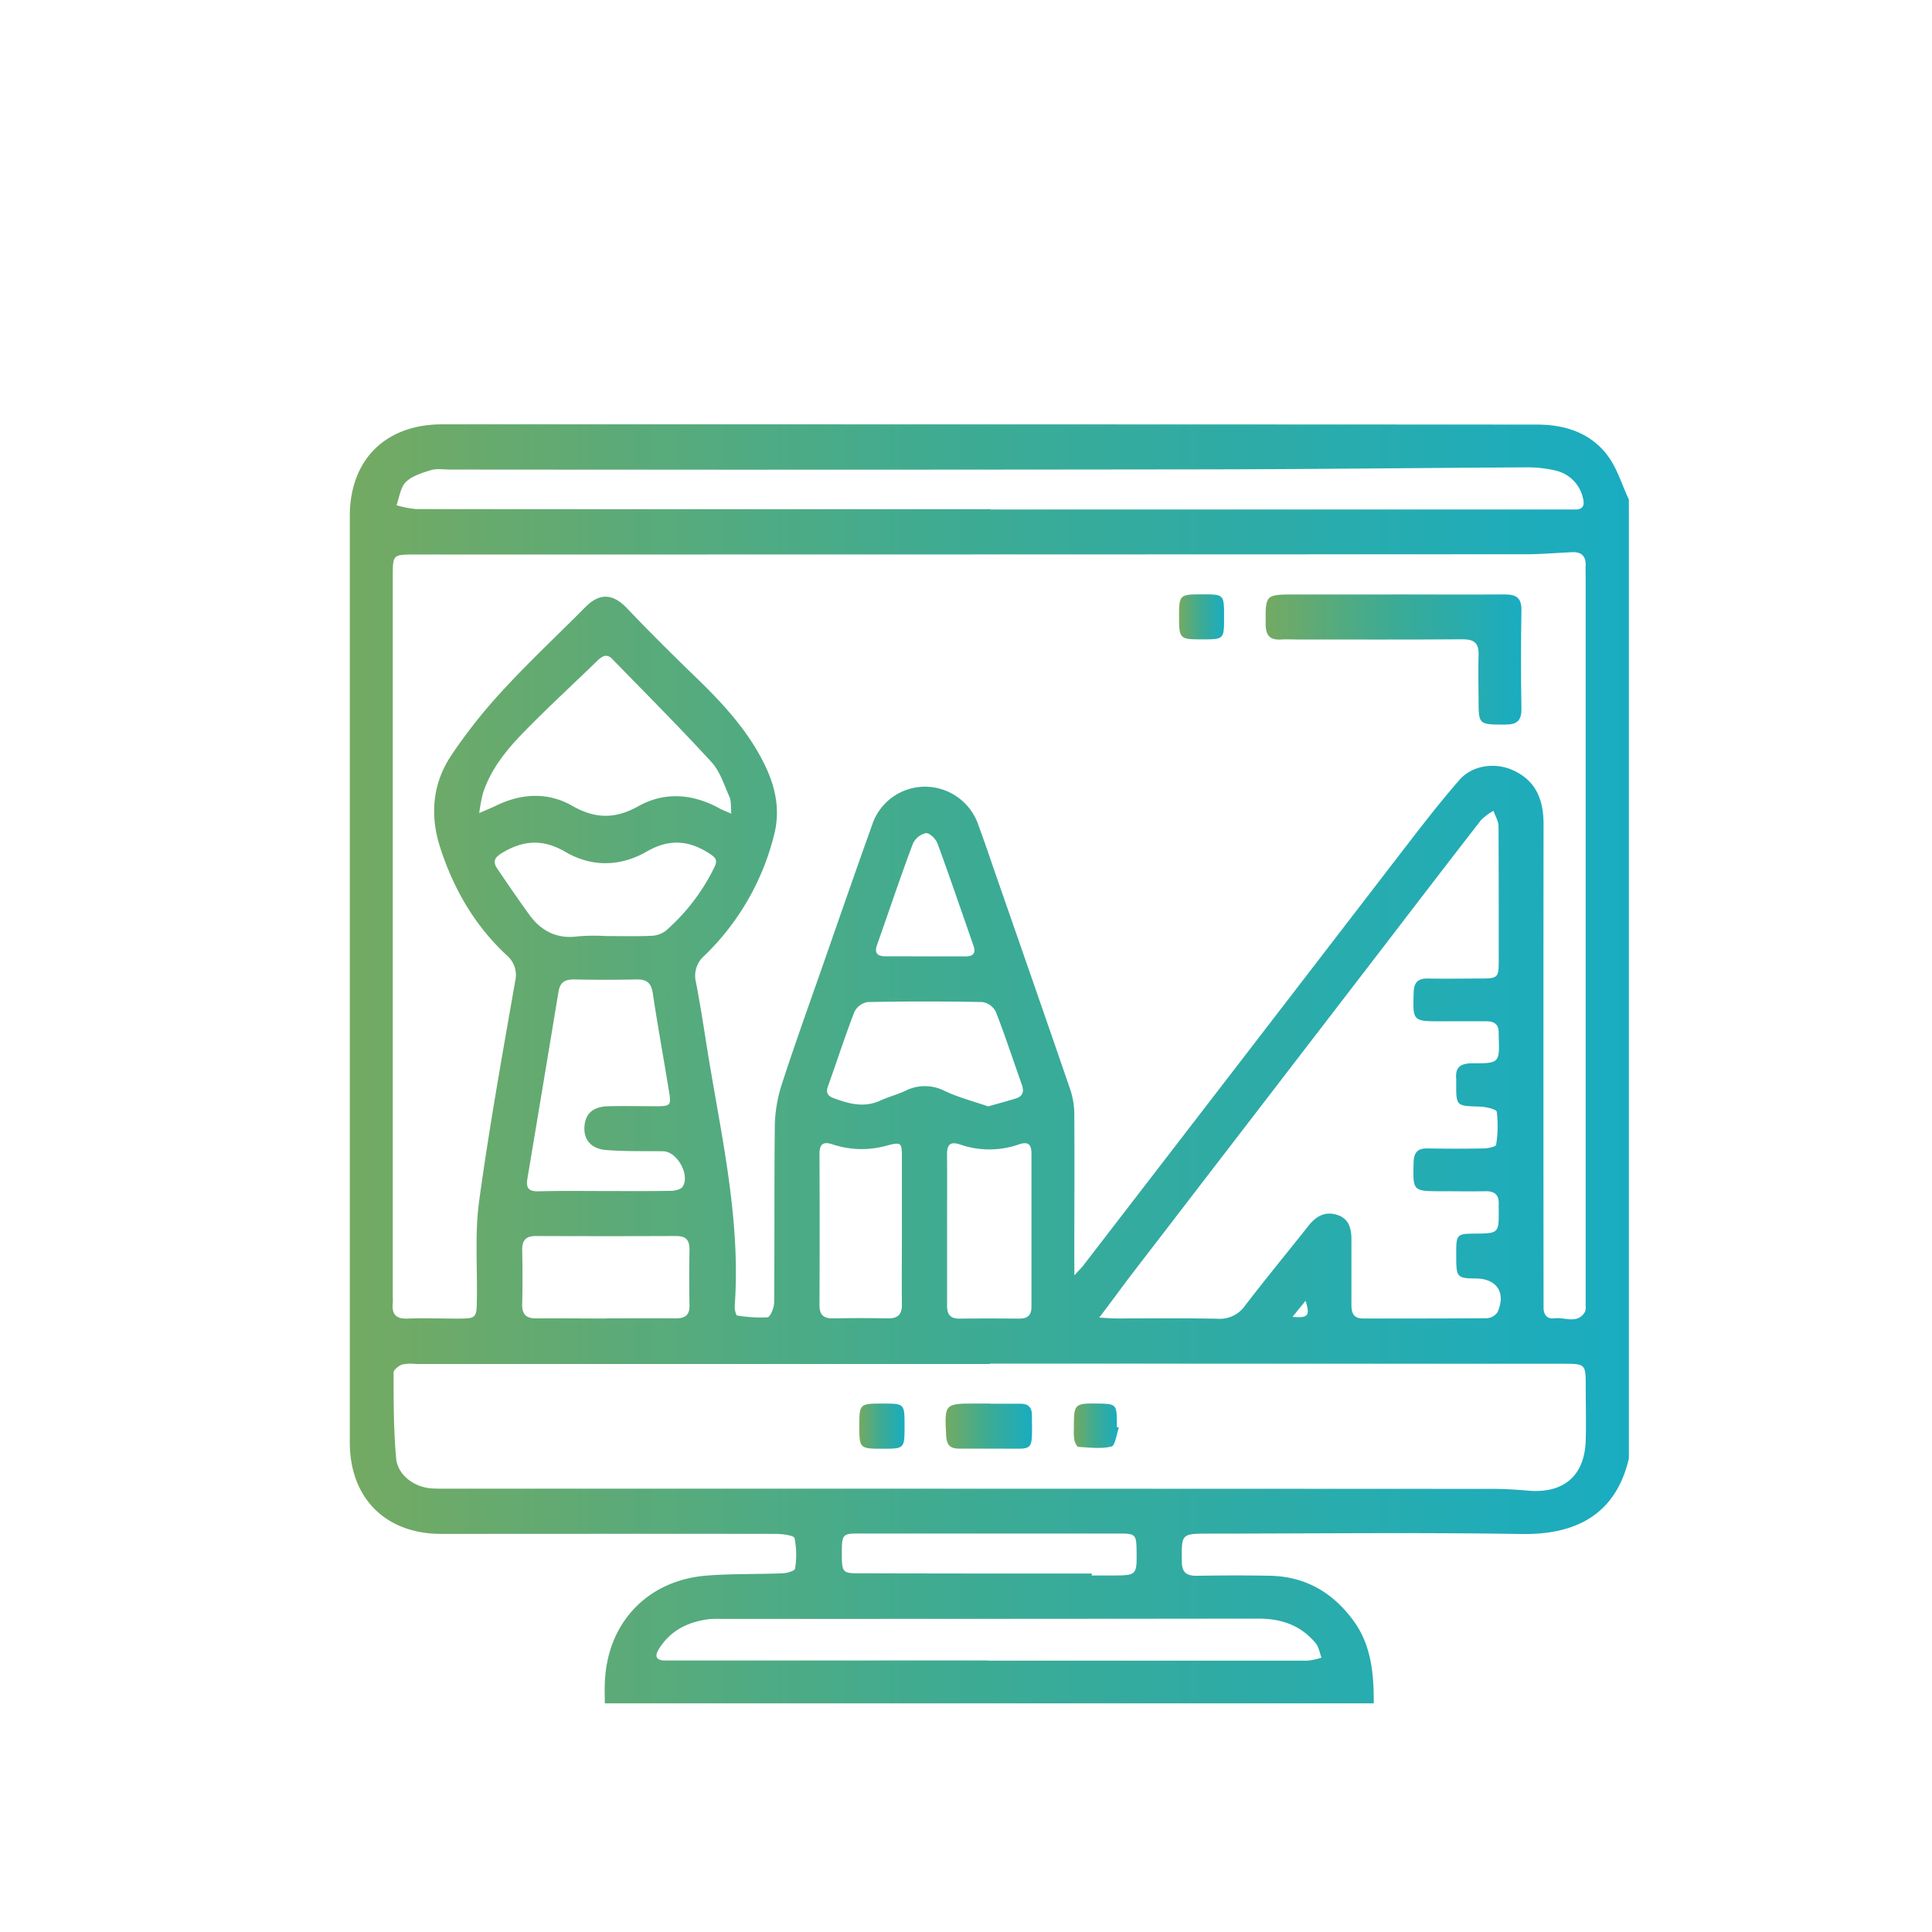 <svg id="Capa_1" data-name="Capa 1" xmlns="http://www.w3.org/2000/svg" xmlns:xlink="http://www.w3.org/1999/xlink" viewBox="0 0 500 500"><defs><style>.cls-1{fill:url(#Degradado_sin_nombre_11);}.cls-2{fill:url(#Degradado_sin_nombre_11-2);}.cls-3{fill:url(#Degradado_sin_nombre_11-3);}.cls-4{fill:url(#Degradado_sin_nombre_11-4);}.cls-5{fill:url(#Degradado_sin_nombre_11-5);}.cls-6{fill:url(#Degradado_sin_nombre_11-6);}</style><linearGradient id="Degradado_sin_nombre_11" x1="90.45" y1="275.3" x2="421.44" y2="275.3" gradientUnits="userSpaceOnUse"><stop offset="0" stop-color="#74aa62"/><stop offset="0.47" stop-color="#3eab92"/><stop offset="1" stop-color="#19acc1"/></linearGradient><linearGradient id="Degradado_sin_nombre_11-2" x1="327.61" y1="170.64" x2="393.74" y2="170.64" xlink:href="#Degradado_sin_nombre_11"/><linearGradient id="Degradado_sin_nombre_11-3" x1="305.14" y1="159.64" x2="316.79" y2="159.64" xlink:href="#Degradado_sin_nombre_11"/><linearGradient id="Degradado_sin_nombre_11-4" x1="244.75" y1="369.09" x2="267.08" y2="369.09" xlink:href="#Degradado_sin_nombre_11"/><linearGradient id="Degradado_sin_nombre_11-5" x1="222.42" y1="369.09" x2="234.1" y2="369.09" xlink:href="#Degradado_sin_nombre_11"/><linearGradient id="Degradado_sin_nombre_11-6" x1="277.91" y1="368.98" x2="289.56" y2="368.98" xlink:href="#Degradado_sin_nombre_11"/></defs><path class="cls-1" d="M355.53,440.82h-199c0-1.72-.09-3.45,0-5.17.48-15.46,10.86-26.63,26.27-27.88,6.53-.53,13.11-.33,19.67-.6,1.16,0,3.21-.65,3.28-1.19a21.81,21.81,0,0,0-.12-7.9c-.19-.75-3.18-1.1-4.88-1.11-28.86-.05-57.72,0-86.57,0-14.41,0-23.65-9.27-23.65-23.68q0-119.86,0-239.72c0-14.58,9.22-23.74,23.86-23.75q36.66,0,73.32,0,105,0,210,.06c7.28,0,13.82,2.09,18.27,7.93,2.52,3.32,3.76,7.62,5.57,11.48V377.48c-3.39,14.42-13.59,19.74-27.78,19.52-26.91-.43-53.84-.11-80.75-.1-7.35,0-7.25,0-7.16,7.21,0,2.88,1.24,3.74,3.92,3.7,6.35-.1,12.7-.13,19.05,0,9.57.23,16.79,4.82,22.1,12.56C355,426.55,355.55,433.64,355.53,440.82ZM278.05,330.06c1.3-1.45,2-2.1,2.52-2.83Q322,273.47,363.33,219.72c4.66-6.05,9.34-12.11,14.35-17.86,3.38-3.87,9.34-4.64,14-2.47,6,2.78,7.8,7.82,7.79,14q-.06,60.75,0,121.5c0,1.19,0,2.37,0,3.55,0,1.85,1,3,2.78,2.74,2.67-.39,5.9,1.64,7.93-1.64a3.38,3.38,0,0,0,.19-1.58c0-1,0-1.94,0-2.91V149.58c0-1.07-.05-2.15,0-3.23.08-2.47-1.14-3.56-3.55-3.44-4,.18-7.95.53-11.92.53q-143.78.06-287.54.07c-5.7,0-5.71,0-5.71,5.67V335.64a14.41,14.41,0,0,1,0,1.61c-.3,2.88.84,4.13,3.85,4,4.2-.17,8.4,0,12.6,0,5.3,0,5.26,0,5.32-5.42.11-8.39-.54-16.9.6-25.15,2.61-19,6-37.86,9.31-56.74a6.74,6.74,0,0,0-2.31-6.82c-8.21-7.67-13.64-17.09-17.09-27.75-2.73-8.43-2-16.58,2.85-23.86a136.53,136.53,0,0,1,13.6-17.13c6.77-7.35,14.11-14.18,21.14-21.29,3.67-3.7,7.12-3.49,10.75.33,5.56,5.84,11.27,11.53,17.06,17.13,7.32,7.06,14.28,14.38,18.72,23.68,2.72,5.68,3.91,11.63,2.27,17.89a65.31,65.31,0,0,1-18,31.19,6.85,6.85,0,0,0-2.2,6.92c1,5.18,1.82,10.4,2.64,15.61,3.52,22.52,9,44.82,7.4,67.89a5.8,5.8,0,0,0,.11,1.61c.09.4.3,1.09.51,1.11a36.53,36.53,0,0,0,7.85.47c.74-.08,1.71-2.47,1.72-3.82.13-15.29,0-30.59.17-45.88a37,37,0,0,1,1.85-10.72c3.28-10.14,6.9-20.17,10.42-30.23,4.29-12.31,8.56-24.62,12.95-36.89a14.4,14.4,0,0,1,13.81-9.78,14.61,14.61,0,0,1,13.68,10q2,5.47,3.86,11c6.69,19.23,13.4,38.44,20,57.7a20.44,20.44,0,0,1,.94,6.33c.08,12.38,0,24.77,0,37.16ZM256.2,352.9V353H107.64a11.17,11.17,0,0,0-3.53.13c-.91.32-2.25,1.35-2.25,2.06,0,7.42,0,14.85.66,22.22.4,4.36,4.68,7.47,9.12,7.78,1.61.11,3.23.07,4.84.07q134.85,0,269.68.06c3.12,0,6.24.19,9.34.46,9.25.79,14.66-3.9,14.89-13.16.12-4.52,0-9,0-13.57,0-6.11,0-6.11-6-6.11ZM284.48,341c2.18.11,3.34.21,4.5.21,8.72,0,17.44-.1,26.16.08a7.93,7.93,0,0,0,7.11-3.44c5.39-7,11-13.83,16.48-20.73,1.9-2.38,4.25-3.7,7.34-2.71s3.69,3.59,3.68,6.46c0,5.6,0,11.2,0,16.8,0,2.13.53,3.56,3,3.56,10.66,0,21.32,0,32-.07a3.66,3.66,0,0,0,2.8-1.54c2.26-5.06-.15-8.7-5.59-8.75h-.33c-4.35-.05-4.71-.42-4.76-4.87v-1.93c0-4.56.24-4.77,4.71-4.81,6.35-.05,6.35-.05,6.28-6.47,0-.32,0-.65,0-1,.15-2.45-.94-3.56-3.43-3.5-3.77.07-7.54,0-11.31,0-7.55,0-7.47,0-7.28-7.45.07-2.61,1.06-3.69,3.68-3.63q7.26.13,14.54,0c1.09,0,3.07-.47,3.13-.92a30.35,30.35,0,0,0,.17-8.56c-.11-.68-2.87-1.3-4.43-1.34-6.08-.19-6.09-.1-6.06-6.11,0-.32,0-.65,0-1-.32-3.13,1.17-4.11,4.18-4.09,7.06,0,7.06-.07,6.81-7.17,0-.22,0-.43,0-.65.06-2.2-1.08-3.08-3.2-3.06-3.87,0-7.75,0-11.63,0-7.49,0-7.4,0-7.17-7.54.09-2.7,1.25-3.58,3.78-3.53,4.63.09,9.26,0,13.89,0,4,0,4.33-.35,4.34-4.18,0-11.74,0-23.48-.05-35.22,0-1.32-.85-2.64-1.3-4a14.71,14.71,0,0,0-3.19,2.35c-8.72,11.22-17.36,22.5-26,33.77q-32.68,42.51-65.35,85C289.6,334.16,287.33,337.24,284.48,341ZM256.33,131.78v.08h148c1.07,0,2.15,0,3.23,0,2.15.05,2.6-1.13,2.11-2.93a9.4,9.4,0,0,0-7.16-7.17,31.79,31.79,0,0,0-7.35-.81c-27.56.14-55.12.48-82.68.52q-98.05.14-196.11.05c-1.62,0-3.34-.31-4.82.15-2.3.7-4.88,1.48-6.52,3.08-1.4,1.37-1.65,3.93-2.42,6a26,26,0,0,0,5.12,1Q182,131.82,256.33,131.78Zm-.65,297.94v.06q41.34,0,82.69,0A17.31,17.31,0,0,0,342,429c-.47-1.25-.68-2.72-1.48-3.7-3.81-4.66-8.91-6.41-14.85-6.4q-69.6.08-139.21.07a25.52,25.52,0,0,0-2.9.06c-5.5.69-10.1,2.92-13.09,7.82-1.12,1.83-.62,2.84,1.57,2.89,1.08,0,2.16,0,3.23,0ZM156.44,308.24c5.7,0,11.41.05,17.11-.05,1.07,0,2.61-.33,3.11-1.06,2-3-1.42-9.12-5-9.18-4.95-.08-9.91.07-14.83-.33-3.93-.31-5.84-2.78-5.57-6.16s2.34-5.08,6.21-5.17c4.09-.1,8.18,0,12.27,0,3.8,0,4-.19,3.4-3.81-1.38-8.5-2.93-17-4.21-25.48-.41-2.75-1.7-3.58-4.3-3.52-5.37.12-10.76.11-16.14,0-2.35,0-3.56.78-3.95,3.17q-4,24.21-8.05,48.4c-.42,2.47.38,3.3,2.83,3.26C145,308.16,150.73,308.23,156.44,308.24Zm32.82-97.67c-.16-1.87,0-3.2-.44-4.25-1.39-3.12-2.46-6.66-4.69-9.09-8.34-9.11-17.08-17.84-25.69-26.7-1.45-1.49-2.67-.67-3.86.48-6.41,6.22-13,12.27-19.21,18.66-4.43,4.55-8.44,9.53-10.42,15.75a48.08,48.08,0,0,0-.93,5c2.07-.9,3.32-1.4,4.53-2,6.55-3.14,13.32-3.44,19.55.13,5.9,3.37,11.08,3.45,17,.15,6.76-3.79,13.84-3.33,20.7.29C186.68,209.53,187.66,209.87,189.26,210.57Zm66.46,75.76c2.71-.77,5-1.36,7.24-2.07,1.83-.58,2.09-1.87,1.48-3.59-2.24-6.28-4.3-12.63-6.73-18.84a4.74,4.74,0,0,0-3.46-2.5q-14.83-.29-29.68,0a4.73,4.73,0,0,0-3.45,2.54c-2.45,6.32-4.52,12.78-6.81,19.16-.61,1.7-.21,2.56,1.47,3.18,3.91,1.45,7.77,2.51,11.88.69,2.16-1,4.46-1.59,6.6-2.58a11.2,11.2,0,0,1,10.19,0C248.11,284.05,252.1,285.07,255.72,286.33Zm-98.87-44.08c3.88,0,7.75.11,11.62-.06a6.61,6.61,0,0,0,3.81-1.29,52,52,0,0,0,12.65-16.56c.79-1.64.35-2.33-1.12-3.31-5.35-3.54-10.49-4.05-16.3-.72-6.89,4-14.33,4.18-21.26.12-5.74-3.35-10.88-3-16.34.33-2,1.2-2.42,2.29-1.19,4.08,2.72,4,5.43,8,8.26,11.88,3.14,4.33,7.28,6.38,12.78,5.59A52.37,52.37,0,0,1,156.85,242.25Zm88.25,76c0,6.56,0,13.12,0,19.68,0,2.3.89,3.36,3.24,3.33,5.16-.06,10.33-.05,15.49,0,2.16,0,3.12-.94,3.11-3.11q0-19.84,0-39.69c0-2.39-.95-3.06-3.21-2.3a23.19,23.19,0,0,1-15.21.05c-2.73-.93-3.46.14-3.43,2.69C245.14,305.34,245.09,311.8,245.1,318.25Zm-11.69,0c0-6.24,0-12.47,0-18.71,0-3.86-.17-4-3.79-3.09a23.87,23.87,0,0,1-14-.24c-2.54-.89-3.56-.2-3.54,2.54q.09,19.51,0,39c0,2.49,1,3.48,3.48,3.44,4.73-.08,9.47-.09,14.19,0,2.61.05,3.7-1,3.66-3.62C233.35,331.2,233.41,324.74,233.41,318.29Zm-76.6,22.94c6,0,12.06-.05,18.09,0,2.42,0,3.59-.84,3.54-3.38q-.12-7.28,0-14.55c0-2.54-1.15-3.39-3.55-3.38q-18.09.07-36.19,0c-2.69,0-3.61,1.17-3.56,3.72.09,4.63.12,9.27,0,13.9-.08,2.87,1.23,3.75,3.91,3.7C145,341.15,150.89,341.23,156.81,341.23Zm125.73,66v.54h5.16c6.54,0,6.54,0,6.44-6.58-.05-3.94-.34-4.27-4.23-4.27q-33.87,0-67.74,0c-4.14,0-4.31.26-4.31,5.17s.24,5.12,4.39,5.12Q252.39,407.25,282.54,407.23ZM239.2,247.51c3.55,0,7.09,0,10.64,0,2,0,2.79-.77,2.09-2.79-3.09-8.82-6.09-17.68-9.31-26.45-.43-1.17-2.08-2.76-3-2.66a4.93,4.93,0,0,0-3.36,2.74C233,227,230.08,235.77,227,244.49c-.76,2.14,0,3,2.2,3C232.54,247.49,235.87,247.5,239.2,247.51Zm95.29,93.3c4.13.33,4.6-.33,3.39-4.17Z"/><path class="cls-2" d="M360.77,153.84c9.58,0,19.17.07,28.75,0,3,0,4.27,1,4.22,4.1q-.21,12.75,0,25.52c.05,3.19-1.3,4.07-4.26,4.06-6.83,0-6.83.08-6.83-6.6,0-3.77-.13-7.55,0-11.31.14-3.08-1.06-4.18-4.14-4.16-14.32.11-28.64.05-43,.05-1.29,0-2.59-.08-3.88,0-2.84.21-4.05-.89-4.08-3.89-.05-7.76-.16-7.76,7.63-7.76h25.52Z"/><path class="cls-3" d="M316.79,159.76c0,5.71,0,5.71-5.73,5.71s-5.93-.08-5.92-5.95c0-5.63.09-5.71,6.16-5.7C316.79,153.83,316.79,153.83,316.79,159.76Z"/><path class="cls-4" d="M256.33,363.28h7.73c2,0,3,.87,3,2.91.05,10,.72,8.64-7.84,8.72-3.65,0-7.3,0-11,0-2.27,0-3.23-.93-3.35-3.26-.43-8.42-.49-8.42,7.88-8.41h3.55Z"/><path class="cls-5" d="M234.1,368.93c0,6,0,6-5.71,6-5.9,0-6-.07-6-5.84s.06-5.85,6-5.85C234.09,363.24,234.09,363.24,234.1,368.93Z"/><path class="cls-6" d="M289.56,369.5c-.62,1.7-.94,4.62-1.92,4.86-2.69.65-5.67.26-8.52.09-.41,0-.93-1.1-1.07-1.76a13,13,0,0,1-.13-2.87c0-6.67,0-6.67,6.75-6.57,4,.07,4.33.36,4.37,4.46,0,.54,0,1.08,0,1.61Z"/></svg>